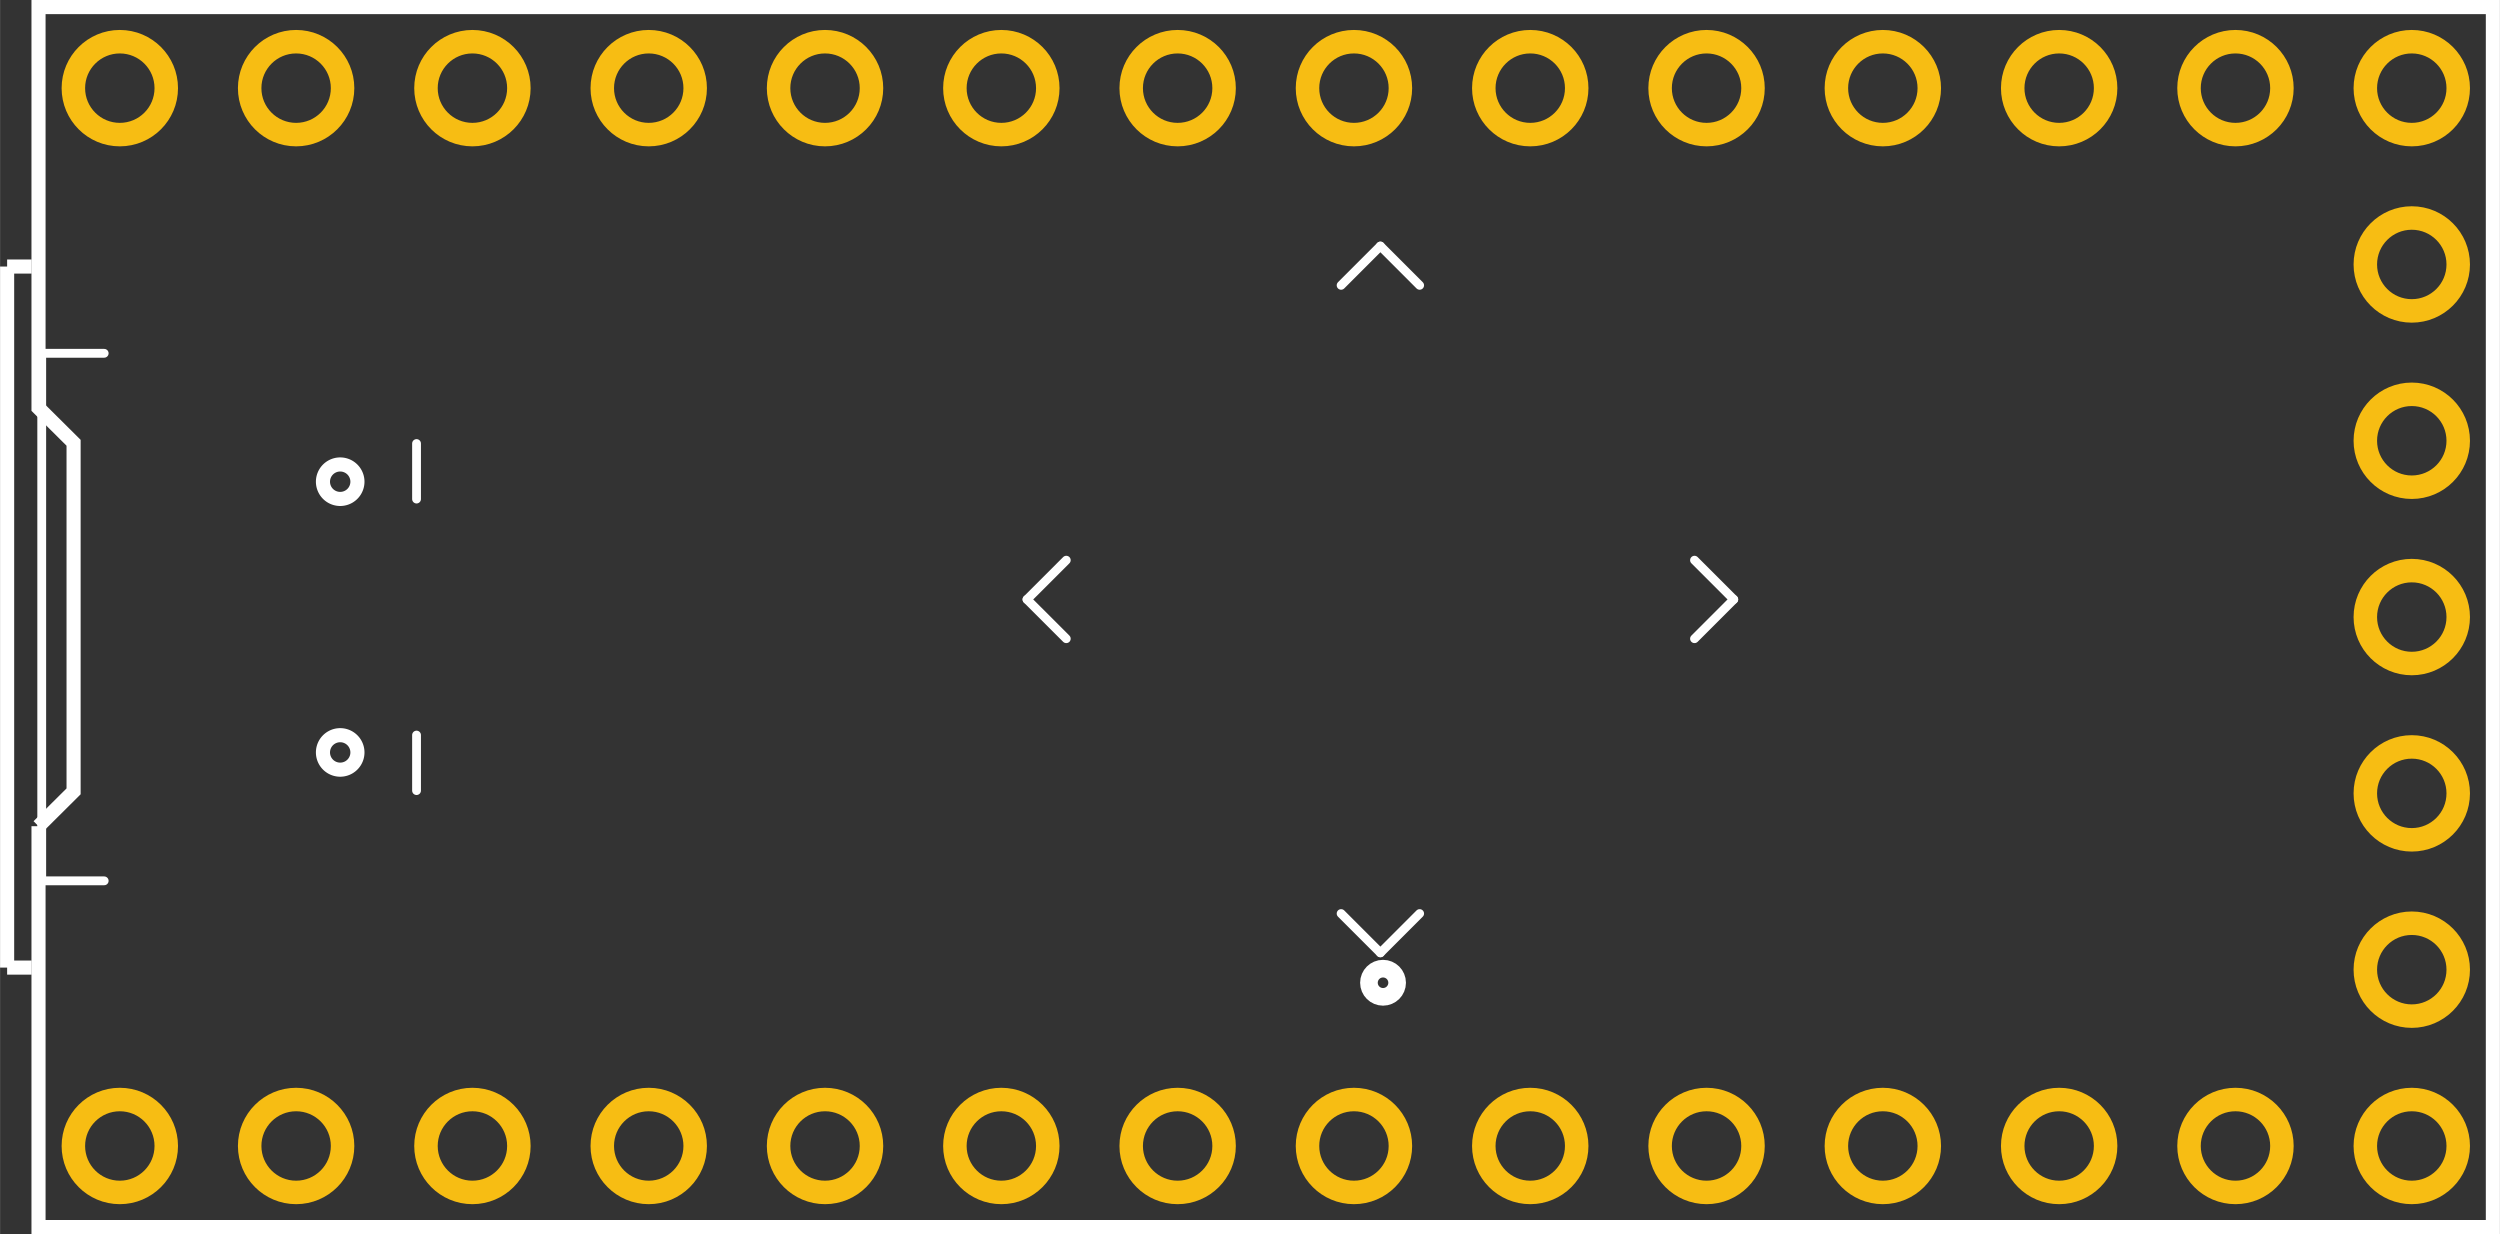 <?xml version='1.0' encoding='UTF-8' standalone='no'?>
<!-- Created with Fritzing (http://www.fritzing.org/) -->
<svg xmlns="http://www.w3.org/2000/svg"  y="0in" version="1.2" baseProfile="tiny" viewBox="0 0 102.09 50.4" width="1.418in" height="0.7in" x="0in">
    <rect x="0" y="0" width="102.09" height="50.4" fill="#333333" stroke="none"/>
    <desc >
        <referenceFile >Itsy Bitsy 32u4 5V @ 16MHz_pcb.svg</referenceFile>
    </desc>
    <desc >Fritzing footprint generated by brd2svg</desc>
    <g  id="silkscreen" gorn="0.2">
        <path  fill="none" stroke-width="0.576" stroke="white" d="M1.57,33.741L3.002,32.318L3.002,18.082L1.57,16.659L1.57,0.288L101.802,0.288L101.802,50.112L1.57,50.112L1.57,33.741M13.186,19.672a0.704,0.704,0,1,0,1.408,0,0.704,0.704,0,1,0,-1.408,0zM13.186,30.728a0.704,0.704,0,1,0,1.408,0,0.704,0.704,0,1,0,-1.408,0z"/>
        <g >
            <title >element:IC1</title>
            <g >
                <title >package:TQFN44_7MM</title>
                <line  y1="22.877" stroke-linecap="round" x2="41.938" stroke-width="0.36" x1="43.542" stroke="white" y2="24.48"/>
                <line  y1="24.48" stroke-linecap="round" x2="43.542" stroke-width="0.36" x1="41.938" stroke="white" y2="26.084"/>
                <line  y1="11.652" stroke-linecap="round" x2="56.37" stroke-width="0.36" x1="54.766" stroke="white" y2="10.048"/>
                <line  y1="10.048" stroke-linecap="round" x2="57.973" stroke-width="0.36" x1="56.37" stroke="white" y2="11.652"/>
                <line  y1="37.308" stroke-linecap="round" x2="56.37" stroke-width="0.36" x1="54.766" stroke="white" y2="38.912"/>
                <line  y1="38.912" stroke-linecap="round" x2="57.973" stroke-width="0.36" x1="56.37" stroke="white" y2="37.308"/>
                <line  y1="22.877" stroke-linecap="round" x2="70.801" stroke-width="0.36" x1="69.198" stroke="white" y2="24.48"/>
                <line  y1="24.48" stroke-linecap="round" x2="69.198" stroke-width="0.36" x1="70.801" stroke="white" y2="26.084"/>
                <circle  cx="56.478" r="0.36" fill="none" cy="40.134" stroke-width="1.152" stroke="white"/>
            </g>
        </g>
        <g >
            <title >element:JP2</title>
            <g >
                <title >package:1X14_ROUND70</title>
            </g>
        </g>
        <g >
            <title >element:JP4</title>
            <g >
                <title >package:1X14_ROUND70</title>
            </g>
        </g>
        <g >
            <title >element:X1</title>
            <g >
                <title >package:JSTPH2</title>
            </g>
        </g>
        <g >
            <title >element:X3</title>
            <g >
                <title >package:4UCONN_20329_V2</title>
                <line  y1="18.113" stroke-linecap="round" x2="17.008" stroke-width="0.36" x1="17.008" stroke="white" y2="20.381"/>
                <line  y1="30.019" stroke-linecap="round" x2="17.008" stroke-width="0.36" x1="17.008" stroke="white" y2="32.287"/>
                <line  y1="14.428" stroke-linecap="round" x2="1.701" stroke-width="0.36" x1="4.252" stroke="white" y2="14.428"/>
                <line  y1="14.428" stroke-linecap="round" x2="1.701" stroke-width="0.36" x1="1.701" stroke="white" y2="35.972"/>
                <line  y1="35.972" stroke-linecap="round" x2="4.252" stroke-width="0.36" x1="1.701" stroke="white" y2="35.972"/>
            </g>
        </g>
        <line  y1="39.515" fill="none" fill-opacity="1" x2="1.29" stroke-width="0.576" x1="0.288" stroke="white" y2="39.515"/>
        <line  y1="10.885" fill="none" fill-opacity="1" x2="1.29" stroke-width="0.576" x1="0.288" stroke="white" y2="10.885"/>
        <line  y1="39.515" fill="none" fill-opacity="1" x2="0.288" stroke-width="0.576" x1="0.288" stroke="white" y2="10.885"/>
    </g>
    <g  id="copper1" gorn="0.3">
        <g  id="copper0" gorn="0.3.0">
            <circle  cx="26.49" r="1.897" id="connector70pad" fill="none" gorn="0.3.0.0" cy="3.6" stroke-width="0.959" connectorname="D13" stroke="#F7BD13"/>
            <circle  cx="62.49" r="1.897" id="connector86pad" fill="none" gorn="0.3.0.1" cy="46.8" stroke-width="0.959" connectorname="A4" stroke="#F7BD13"/>
            <circle  cx="84.09" r="1.897" id="connector78pad" fill="none" gorn="0.3.0.2" cy="3.6" stroke-width="0.959" connectorname="SDA" stroke="#F7BD13"/>
            <circle  cx="4.89" r="1.897" id="connector94pad" fill="none" gorn="0.3.0.3" cy="46.8" stroke-width="0.959" connectorname="RST" stroke="#F7BD13"/>
            <circle  cx="55.29" r="1.897" id="connector74pad" fill="none" gorn="0.3.0.4" cy="3.6" stroke-width="0.959" connectorname="D9" stroke="#F7BD13"/>
            <circle  cx="91.29" r="1.897" id="connector82pad" fill="none" gorn="0.3.0.5" cy="46.8" stroke-width="0.959" connectorname="MISO" stroke="#F7BD13"/>
            <circle  cx="33.69" r="1.897" id="connector90pad" fill="none" gorn="0.3.0.6" cy="46.8" stroke-width="0.959" connectorname="A0" stroke="#F7BD13"/>
            <circle  cx="12.09" r="1.897" id="connector68pad" fill="none" gorn="0.3.0.7" cy="3.6" stroke-width="0.959" connectorname="GND" stroke="#F7BD13"/>
            <circle  cx="40.89" r="1.897" id="connector72pad" fill="none" gorn="0.3.0.8" cy="3.6" stroke-width="0.959" connectorname="D11" stroke="#F7BD13"/>
            <circle  cx="69.69" r="1.897" id="connector76pad" fill="none" gorn="0.3.0.9" cy="3.6" stroke-width="0.959" connectorname="D5" stroke="#F7BD13"/>
            <circle  cx="98.49" r="1.897" id="connector80pad" fill="none" gorn="0.3.0.10" cy="3.6" stroke-width="0.959" connectorname="D0" stroke="#F7BD13"/>
            <circle  cx="76.889" r="1.897" id="connector84pad" fill="none" gorn="0.3.0.11" cy="46.8" stroke-width="0.959" connectorname="SCK" stroke="#F7BD13"/>
            <circle  cx="48.09" r="1.897" id="connector88pad" fill="none" gorn="0.3.0.12" cy="46.8" stroke-width="0.959" connectorname="A2" stroke="#F7BD13"/>
            <circle  cx="19.29" r="1.897" id="connector92pad" fill="none" gorn="0.3.0.13" cy="46.8" stroke-width="0.959" connectorname="AREF" stroke="#F7BD13"/>
            <circle  cx="19.29" r="1.897" id="connector69pad" fill="none" gorn="0.3.0.14" cy="3.6" stroke-width="0.959" connectorname="VBUS" stroke="#F7BD13"/>
            <circle  cx="33.69" r="1.897" id="connector71pad" fill="none" gorn="0.3.0.15" cy="3.6" stroke-width="0.959" connectorname="D12" stroke="#F7BD13"/>
            <circle  cx="48.09" r="1.897" id="connector73pad" fill="none" gorn="0.3.0.16" cy="3.6" stroke-width="0.959" connectorname="D10" stroke="#F7BD13"/>
            <circle  cx="62.49" r="1.897" id="connector75pad" fill="none" gorn="0.3.0.17" cy="3.6" stroke-width="0.959" connectorname="D7" stroke="#F7BD13"/>
            <circle  cx="76.889" r="1.897" id="connector77pad" fill="none" gorn="0.3.0.18" cy="3.6" stroke-width="0.959" connectorname="SCL" stroke="#F7BD13"/>
            <circle  cx="91.29" r="1.897" id="connector79pad" fill="none" gorn="0.3.0.19" cy="3.6" stroke-width="0.959" connectorname="D1" stroke="#F7BD13"/>
            <circle  cx="98.49" r="1.897" id="connector81pad" fill="none" gorn="0.3.0.20" cy="46.8" stroke-width="0.959" connectorname="3.3V" stroke="#F7BD13"/>
            <circle  cx="84.09" r="1.897" id="connector83pad" fill="none" gorn="0.3.0.21" cy="46.8" stroke-width="0.959" connectorname="MOSI" stroke="#F7BD13"/>
            <circle  cx="69.69" r="1.897" id="connector85pad" fill="none" gorn="0.3.0.22" cy="46.8" stroke-width="0.959" connectorname="A5" stroke="#F7BD13"/>
            <circle  cx="55.29" r="1.897" id="connector87pad" fill="none" gorn="0.3.0.23" cy="46.8" stroke-width="0.959" connectorname="A3" stroke="#F7BD13"/>
            <circle  cx="40.89" r="1.897" id="connector89pad" fill="none" gorn="0.3.0.24" cy="46.8" stroke-width="0.959" connectorname="A1" stroke="#F7BD13"/>
            <circle  cx="26.49" r="1.897" id="connector91pad" fill="none" gorn="0.3.0.25" cy="46.8" stroke-width="0.959" connectorname="GND" stroke="#F7BD13"/>
            <circle  cx="12.09" r="1.897" id="connector93pad" fill="none" gorn="0.3.0.26" cy="46.8" stroke-width="0.959" connectorname="+5V" stroke="#F7BD13"/>
            <circle  cx="98.49" r="1.897" id="connector62pad" fill="none" gorn="0.3.0.27" cy="10.8" stroke-width="0.959" connectorname="D4" stroke="#F7BD13"/>
            <circle  cx="98.49" r="1.897" id="connector63pad" fill="none" gorn="0.3.0.28" cy="18" stroke-width="0.959" connectorname="D6" stroke="#F7BD13"/>
            <circle  cx="98.49" r="1.897" id="connector64pad" fill="none" gorn="0.3.0.29" cy="25.2" stroke-width="0.959" connectorname="D8" stroke="#F7BD13"/>
            <circle  cx="98.49" r="1.897" id="connector65pad" fill="none" gorn="0.3.0.30" cy="32.4" stroke-width="0.959" connectorname="GND" stroke="#F7BD13"/>
            <circle  cx="98.49" r="1.897" id="connector66pad" fill="none" gorn="0.3.0.31" cy="39.6" stroke-width="0.959" connectorname="EN" stroke="#F7BD13"/>
            <circle  cx="4.89" r="1.897" id="connector67pad" fill="none" gorn="0.3.0.32" cy="3.6" stroke-width="0.959" connectorname="VBAT" stroke="#F7BD13"/>
        </g>
    </g>
</svg>
